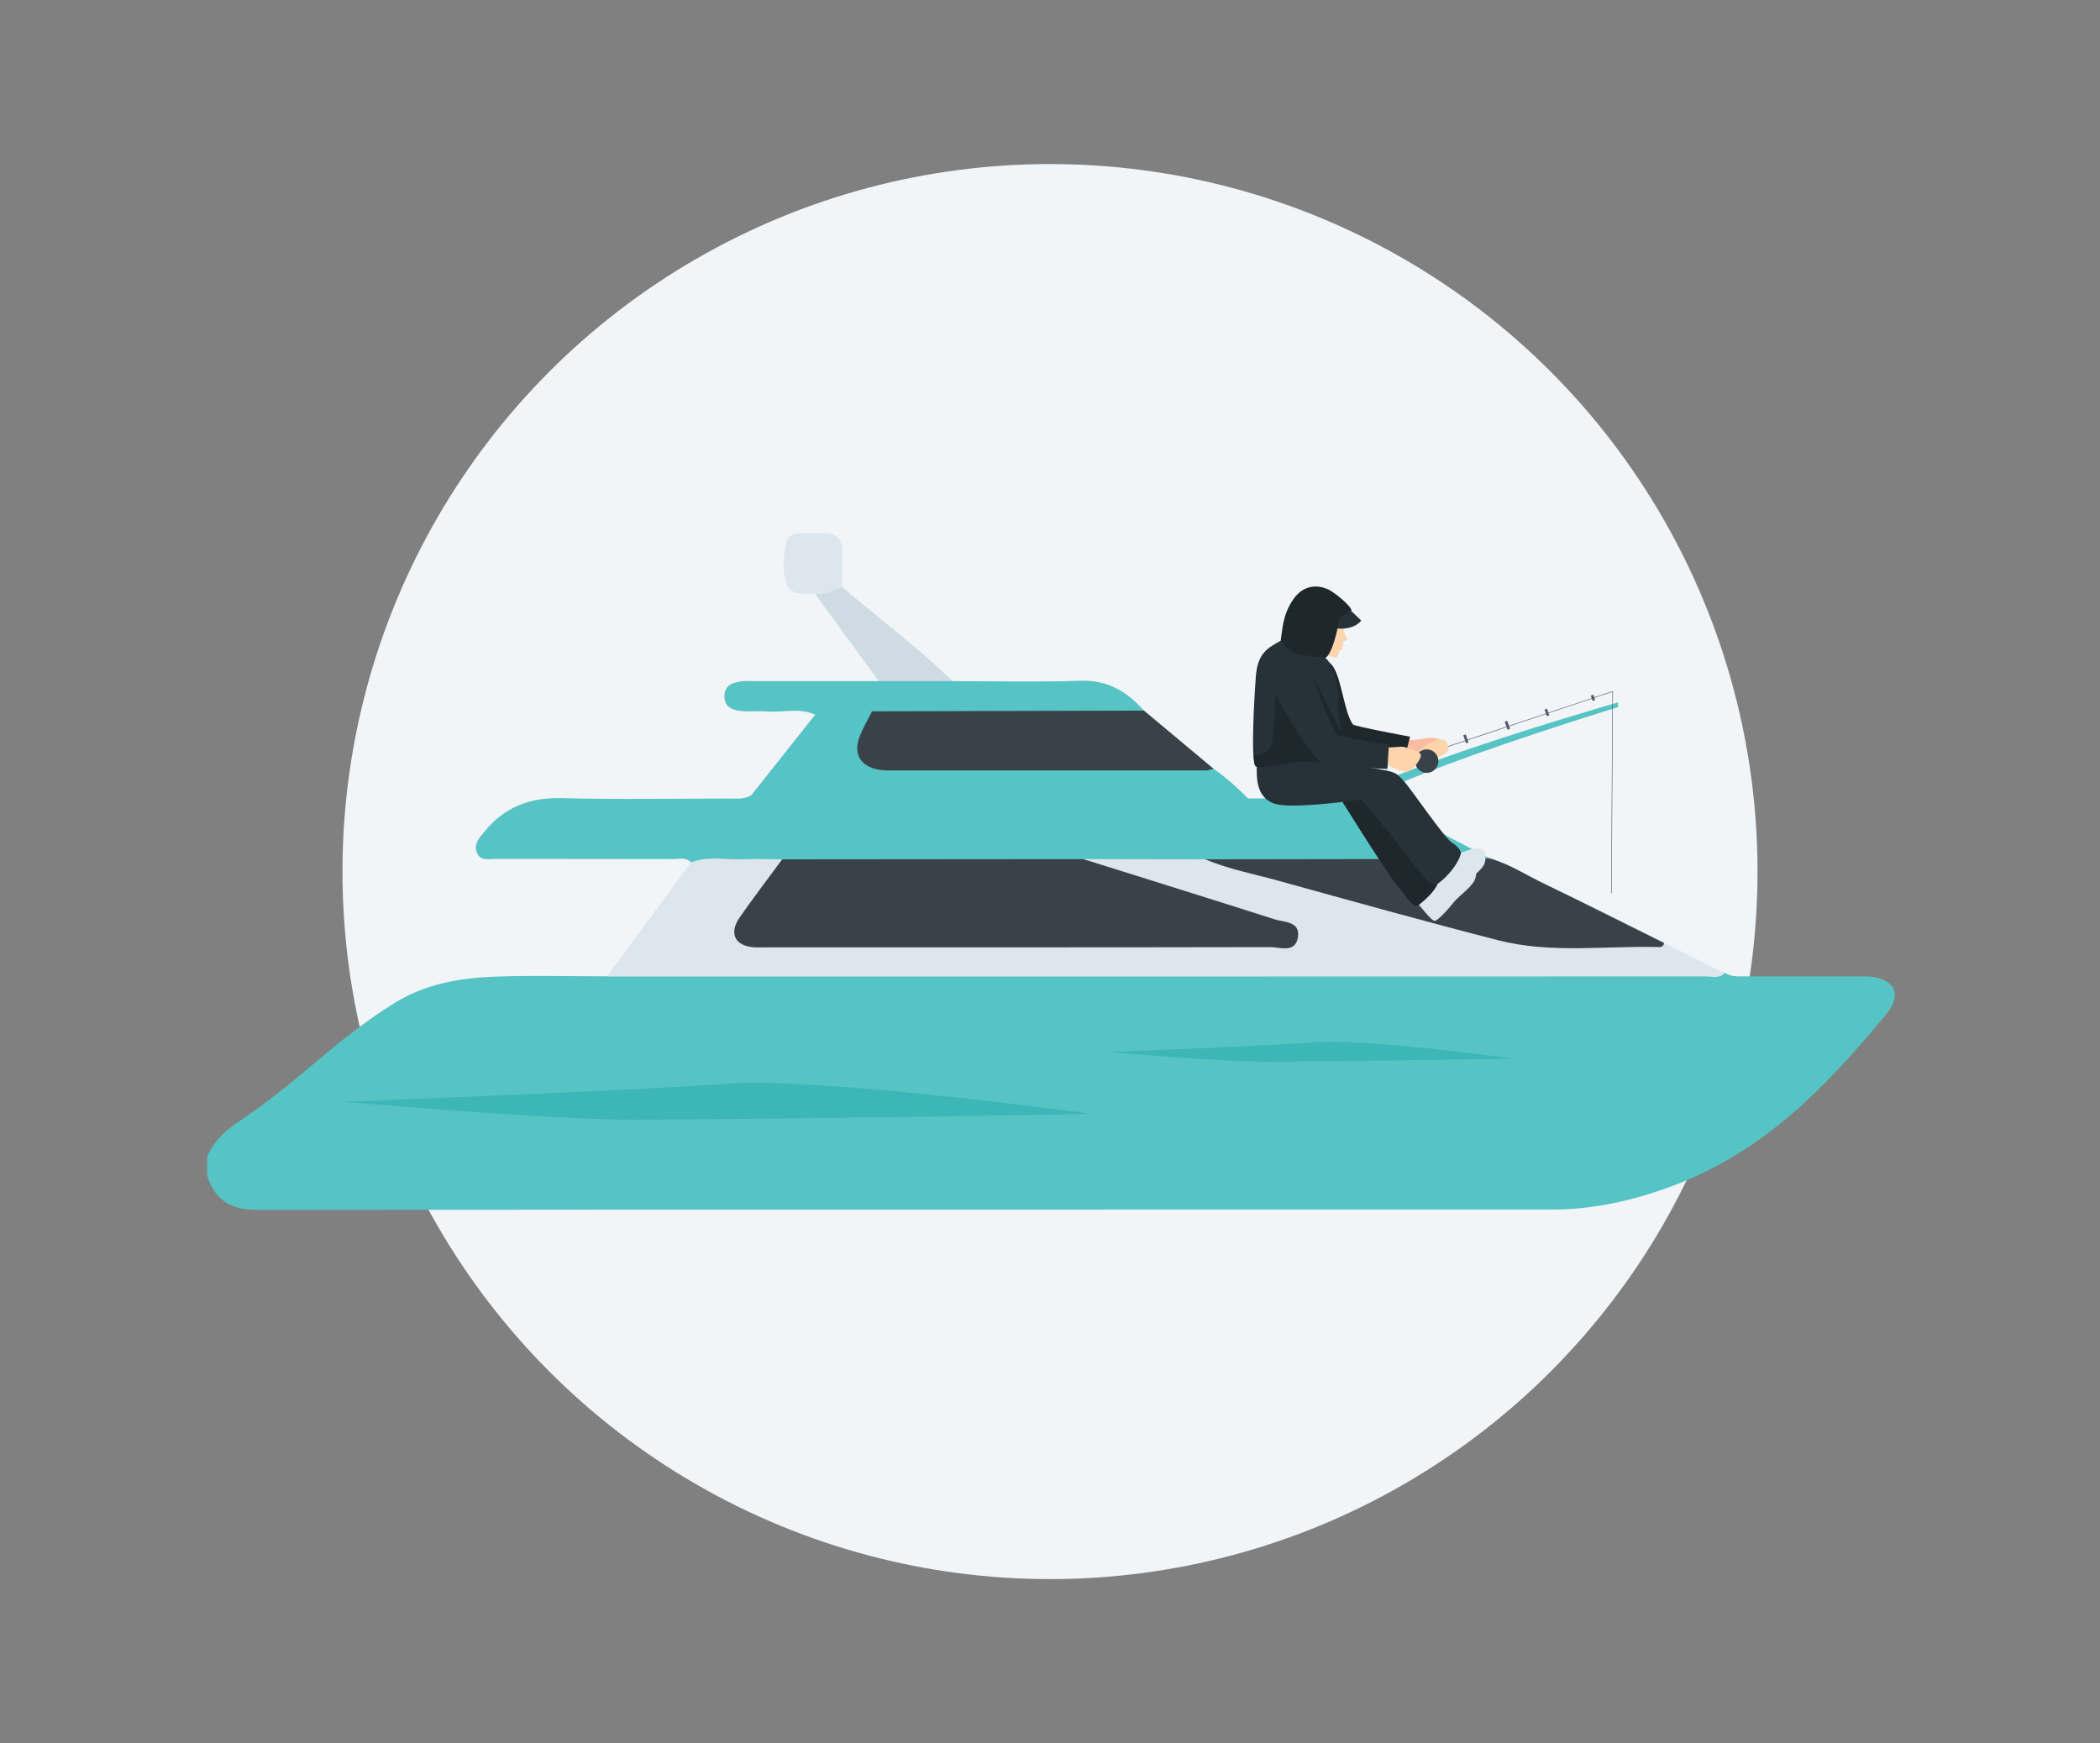 <svg width="1024" height="850" viewBox="0 0 1024 850" fill="none" xmlns="http://www.w3.org/2000/svg">
<rect x="0" y="0" width="1024" height="850" fill="#808080" stroke="none"/>
<circle cx="512" cy="425" r="345" fill="#F1F5F8"/>
<path d="M840.94 474.28C844.18 476.441 847.749 476.096 851.297 476.096C872.297 476.096 907.317 476.096 907.317 476.096C907.317 476.096 912.28 476.027 914.638 476.579C924.995 479.108 926.902 485.912 919.642 494.716C887.281 533.91 856.608 564.139 810.65 580.069C793.239 586.092 775.356 589.793 757.043 589.793C543.987 589.839 338.932 589.747 125.876 590C113.94 590 105.225 586.483 101 573.311V564.139C104.589 555.45 111.11 550.415 118.186 545.68C145.912 527.152 164.326 506.279 192.688 488.901C207.905 479.568 224.455 476.878 241.271 476.234C259.482 475.545 277.734 476.073 295.966 476.073C300.847 472.372 306.404 473.108 311.818 473.108C440.505 473.108 569.191 473.108 697.898 473.108C732.515 473.108 767.153 473.062 801.77 473.108C814.834 473.131 827.918 472.441 840.94 474.28Z" fill="#56C3C5"/>
<path d="M531 543.004C529.468 543.598 350.266 545.991 308.397 545.991C266.529 545.991 168 537.233 168 537.233C168 537.233 310.953 531.746 355.369 528.421C399.784 525.097 531 543.004 531 543.004Z" fill="#3DB6B8"/>
<path d="M737 516.096C736.173 516.417 639.413 517.709 616.807 517.709C594.2 517.709 541 512.98 541 512.98C541 512.98 618.187 510.017 642.169 508.222C666.151 506.427 737 516.096 737 516.096Z" fill="#3DB6B8"/>
<path d="M336.899 420.52C334.5 417.813 331.28 418.921 328.43 418.9C299.514 418.818 270.618 418.9 241.702 418.798C238.359 418.798 234.176 420.131 232.494 415.619C230.915 411.395 233.683 408.687 236.185 405.591C246.05 393.389 258.518 388.754 274.186 389.185C301.441 389.923 328.717 389.39 355.992 389.39C359.519 389.39 363.108 389.759 366.328 387.749C369.794 386.867 373.301 386.703 376.869 386.703C449.385 386.744 521.88 386.703 594.395 386.724C599.317 386.724 604.26 386.498 608.628 389.369C627.597 389.103 646.547 389.369 665.332 392.609C676.098 394.476 686.291 398.126 696.053 402.884C706.306 407.867 716.314 413.302 726.445 418.552C722.754 422.489 717.852 421.423 713.361 421.443C671.423 421.525 629.505 421.587 587.566 421.32C567.817 421.874 548.048 421.095 528.299 421.361C479.449 421.587 430.579 421.525 381.729 421.443C369.671 421.259 357.633 421.443 345.574 421.423C342.662 421.423 339.668 422.018 336.899 420.52V420.52Z" fill="#56C3C5"/>
<path d="M528.238 418.921L587.69 419.023C621.344 424.766 653.623 435.983 686.599 444.391C700.873 448.021 715.044 452.041 729.235 455.978C737.418 458.234 745.764 459.178 754.296 459.178C773.347 459.198 792.42 458.419 811.471 459.813C821.295 464.735 831.118 469.637 840.941 474.558C838.234 477.389 834.748 476.097 831.651 476.117C653.09 476.179 474.528 476.179 295.967 476.179C309.604 457.64 323.263 439.1 336.9 420.561C345.309 417.157 354.065 419.433 362.658 418.982C368.872 418.654 375.147 419.023 381.382 419.085C382.1 424.396 378.121 427.493 375.578 431.205C371.702 436.804 367.149 441.931 363.519 447.673C359.233 454.502 361.284 458.255 369.426 458.952C371.866 459.157 374.327 459.055 376.768 459.055C456.563 459.055 536.339 459.055 616.135 459.055C618.862 459.055 621.59 459.219 624.297 458.829C626.101 458.562 628.46 458.644 628.767 456.183C629.055 453.866 627.045 452.841 625.322 452.164C615.93 448.534 606.147 445.991 596.55 442.997C576.288 436.66 555.883 430.713 535.724 424.068C532.852 423.125 528.997 423.166 528.238 418.941V418.921Z" fill="#DDE6EC"/>
<path d="M811.472 459.816C811.246 461.026 810.487 461.826 809.298 461.806C782.986 461.067 756.367 465.128 730.425 458.463C694.639 449.275 659.037 439.329 623.436 429.485C611.479 426.184 599.195 423.846 587.67 419.026C630.675 418.965 673.659 418.924 716.664 418.842C719.925 418.842 723.186 418.657 726.446 418.555C735.962 421.241 744.185 426.696 752.983 430.921C772.568 440.334 791.969 450.157 811.451 459.816H811.472Z" fill="#394249"/>
<path d="M557.809 346.485C569.13 355.939 580.429 365.394 591.75 374.848C591.319 379.38 587.505 378.396 584.921 378.621C578.953 379.154 572.944 378.826 566.956 378.826C526.637 378.826 486.34 378.826 446.021 378.826C443.027 378.826 440.033 378.867 437.039 378.785C428.508 378.539 419.812 377.247 417.023 367.937C414.378 359.098 418.664 351.571 425.513 345.624C429.389 343.922 433.491 344.209 437.551 344.209C473.133 344.168 508.734 344.209 544.315 344.168C548.97 344.168 553.564 344.271 557.809 346.465V346.485Z" fill="#394249"/>
<path d="M425.247 346.839C423.176 350.982 420.776 354.981 419.136 359.287C415.957 367.696 419.628 373.745 428.549 375.304C430.148 375.591 431.789 375.694 433.409 375.694C484.904 375.694 536.379 375.714 587.874 375.694C589.166 375.694 590.458 375.16 591.75 374.873C597.882 379.139 603.419 384.102 608.628 389.434C530.678 389.434 452.748 389.454 374.798 389.393C371.947 389.393 368.728 390.521 366.328 387.793C376.705 374.709 387.103 361.605 397.479 348.521C406.339 341.405 415.752 343.681 425.247 346.86V346.839Z" fill="#56C3C5"/>
<path d="M425.247 346.837C415.998 347.617 406.564 345.074 397.479 348.499C389.707 344.93 381.483 347.596 373.506 346.899C369.445 346.55 365.303 347.166 361.283 346.694C357.12 346.202 353.142 344.828 353.244 339.352C353.347 333.897 357.407 332.892 361.55 332.215C363.395 331.908 365.344 332.133 367.251 332.133C387.656 332.133 408.061 332.133 428.467 332.133C440.484 327.95 452.522 328.134 464.54 332.133C485.253 332.133 505.966 332.646 526.658 331.949C539.927 331.518 549.545 337.096 557.81 346.509C513.615 346.632 469.441 346.755 425.247 346.858V346.837Z" fill="#56C3C5"/>
<path d="M464.561 332.113C452.543 332.113 440.505 332.113 428.487 332.113C418.131 317.922 407.774 303.751 397.418 289.56C401.376 286.77 405.621 285.15 410.543 286.258C428.672 301.413 447.457 315.769 464.561 332.113Z" fill="#CFDBE3"/>
<path d="M410.543 286.257C406.339 288.082 402.155 289.907 397.418 289.559C392.271 289.538 385.524 290.236 383.678 285.109C381.278 278.444 381.709 270.692 383.801 263.596C384.498 261.238 387.041 260.089 389.748 260.11C393.276 260.11 396.803 260.274 400.31 260.048C407.508 259.576 410.953 262.55 410.584 269.994C410.318 275.408 410.543 280.843 410.543 286.257Z" fill="#DDE6EC"/>
<path d="M528.239 418.924C559.329 428.665 590.46 438.345 621.488 448.271C626.205 449.768 634.141 449.193 632.89 457.048C631.639 464.923 624.154 461.826 619.314 461.826C537.59 461.99 455.887 461.949 374.164 461.949C371.99 461.949 369.796 462.052 367.622 461.908C358.393 461.272 355.297 455.1 360.67 447.368C367.355 437.771 374.451 428.48 381.383 419.047L528.239 418.924Z" fill="#394249"/>
<g clip-path="url(#clip0_622_2856)">
<path d="M714.732 358.108L713.506 358.537L714.864 362.451L716.09 362.023L714.732 358.108Z" fill="#545869"/>
<path d="M735.085 355.81L733.734 351.9L734.955 351.482L736.305 355.393L735.085 355.81Z" fill="#545869"/>
<path d="M754.251 349.213L753.135 346.007L754.381 345.59L755.472 348.796L754.251 349.213Z" fill="#545869"/>
<path d="M776.93 338.761L775.703 339.189L776.599 341.775L777.825 341.346L776.93 338.761Z" fill="#545869"/>
<path d="M679.141 378.976C679.141 378.976 681.779 377.826 686.353 376.061C690.969 374.254 697.521 371.79 705.475 368.998C721.383 363.331 742.73 356.392 764.242 349.862C785.713 343.333 807.308 337.133 823.545 332.616C839.783 328.181 850.621 325.225 850.621 325.225L850.951 326.374C850.951 326.374 840.195 329.495 823.999 334.217C807.844 338.981 786.373 345.51 765.025 352.367C743.678 359.266 722.454 366.534 706.711 372.406C698.84 375.322 692.329 377.909 687.795 379.756C683.262 381.604 680.748 382.754 680.748 382.754L679.059 379.017L679.141 378.976Z" fill="#56C3C5"/>
<path d="M785.858 435.497H785.598L786.248 337.327L705.273 364.411L698.494 370.928L698.312 370.72L705.143 364.151L786.507 336.988V337.171L785.858 435.497Z" fill="#545869"/>
<path d="M676.965 365.95C682.133 368.035 687.742 370.824 687.742 370.824L705.896 363.656C705.896 363.656 704.987 361.857 700.909 360.215C696.832 358.573 687.768 362.509 682.756 360.111L676.965 365.95Z" fill="#FBBCA1"/>
<path d="M701.869 364.958C702.493 364.046 703.324 362.717 703.895 361.778C703.22 361.309 702.311 360.814 701.142 360.318C700.077 360.683 698.623 361.257 696.467 362.247C689.663 365.323 686.287 367.513 686.287 367.513C686.287 367.513 693.844 366.601 698.156 366.184L701.869 364.984V364.958Z" fill="#FBBCA1"/>
<path d="M643.488 320.539C643.488 320.539 647.124 322.442 648.267 323.172C653.928 326.926 655.071 347.102 659.72 353.254C660.421 354.192 687.56 359.223 687.56 359.223L685.015 369.259C685.015 369.259 656.967 368.269 654.136 365.792C651.305 363.342 640.943 348.692 640.943 348.692L643.514 320.539H643.488Z" fill="#1D272C"/>
<path d="M705.895 366.288C706.57 365.402 706.233 363.968 705.895 363.317C705.376 362.326 706.025 361.049 702.753 360.606C699.48 360.163 691.611 365.585 691.404 366.914C691.196 368.27 692.079 370.772 695.247 370.824C699.091 370.876 704.597 367.957 705.869 366.288H705.895Z" fill="#FED4AC"/>
<path d="M701.402 371.137C701.402 374.291 698.83 376.872 695.688 376.872C692.546 376.872 689.975 374.291 689.975 371.137C689.975 367.983 692.546 365.402 695.688 365.402C698.83 365.402 701.402 367.957 701.402 371.137Z" fill="#394249"/>
<path d="M671.277 364.176C679.847 365.141 682.963 363.368 685.586 364.515C688.209 365.662 691.767 365.897 692.728 367.878C693.689 369.859 687.95 376.532 686.08 376.35C684.21 376.167 681.431 375.646 677.016 373.196C672.601 370.745 667.797 371.032 667.797 371.032L671.277 364.176Z" fill="#FED4AC"/>
<path d="M705.765 417.146C708.829 416.651 713.504 415.582 716.205 414.487C718.906 413.393 723.944 412.741 724.307 417.146C724.671 421.526 723.035 423.35 717.997 427.495C712.958 431.64 701.609 437.609 701.609 437.609C701.609 437.609 691.896 430.024 691.896 429.476V423.142L705.765 417.12V417.146Z" fill="#DDE6EC"/>
<path d="M688.467 437.271C692.778 441.963 697.998 449.21 699.635 449.027C701.245 448.845 706.647 442.849 708.802 440.06C710.958 437.271 717.45 432.761 719.06 429.164C720.67 425.541 719.424 423.742 716.905 422.308C714.386 420.875 710.776 425.384 707.711 427.183C704.647 428.982 699.687 433.778 694.882 430.467C690.078 427.183 688.441 437.297 688.441 437.297L688.467 437.271Z" fill="#DDE6EC"/>
<path d="M652.084 295.855C652.759 296.819 656.057 299.113 656.187 303.206C656.291 305.552 656.187 305.291 655.642 305.969C654.759 307.09 655.564 308.784 656.005 309.697C656.706 311.13 657.641 312.069 655.953 312.512C654.057 313.007 654.655 313.737 655.07 314.337C655.382 314.78 654.499 315.327 654.239 315.51C654.239 315.51 654.862 316.448 654.239 316.839C653.616 317.23 653.019 317.022 652.863 317.517C652.707 317.986 652.811 319.993 651.772 320.463C650.733 320.932 648.526 319.915 647.305 319.576C647.045 319.498 646.786 319.42 646.5 319.368C646.292 319.524 646.085 319.707 645.903 319.889C645.435 320.332 645.227 321.662 644.76 322.105C644.267 322.6 643.799 322.522 643.513 322.965C642.605 324.425 643.202 326.223 643.202 326.223L639.696 322.73C639.202 323.486 639.254 323.903 639.254 323.903C639.254 323.903 636.527 323.591 633.879 320.045C633.229 319.185 635.177 321.088 635.904 319.472C635.956 319.368 635.982 319.211 636.008 319.055L634.294 317.334C634.294 317.334 651.408 294.134 652.084 295.855Z" fill="#FED4AC"/>
<path d="M658.836 297.861L663.771 302.58C663.771 302.58 659.901 308.419 648.63 305.942C637.359 303.466 658.836 297.861 658.836 297.861Z" fill="#263238"/>
<path d="M624.479 312.407C625.387 306.854 625.387 299.946 630.478 292.465C635.542 284.958 642.398 285.27 646.891 287.069C651.358 288.868 660.188 296.949 658.837 297.861C657.487 298.747 652.578 300.781 652.578 303.492C652.578 306.203 649.618 318.845 646.294 320.826C642.969 322.808 626.608 318.089 626.608 318.089L624.504 312.407H624.479Z" fill="#1D272C"/>
<path d="M651.02 385.291C651.02 385.291 676.237 425.93 681.301 431.821C686.366 437.713 689.067 443.448 691.897 441.206C694.728 438.964 704.389 431.352 701.558 423.897C699.273 417.797 661.902 385.291 661.252 385.291H650.994H651.02Z" fill="#1D272C"/>
<path d="M612.921 371.658C612.506 379.791 612.713 388.758 621.232 391.808C629.75 394.858 662.368 389.983 663.589 389.983C664.81 389.983 687.248 418.814 690.494 422.88C693.74 426.947 697.844 432.108 700.285 431.274C702.726 430.466 711.218 422.255 712.439 415.738C712.439 415.738 711.842 413.287 707.972 410.863C704.128 408.413 687.3 383.649 684.651 381.016C682.028 378.383 681.82 376.558 673.899 375.333C666.004 374.108 647.539 370.25 647.539 370.25L612.869 371.684L612.921 371.658Z" fill="#263238"/>
<path d="M624.477 312.408C618.764 315.77 613.336 317.934 612.401 329.56C611.752 337.641 609.622 372.311 612.349 373.64C615.076 374.996 628.814 371.946 632.84 371.607C636.865 371.268 656.992 372.285 656.992 372.285C656.992 372.285 654.239 356.201 653.227 351.978C652.214 347.755 652.655 340.743 652.655 338.736C652.655 336.729 650.993 324.711 646.266 320.775C646.266 320.775 639.151 320.202 634.138 319.081C626.477 317.386 624.477 312.355 624.477 312.355V312.408Z" fill="#263238"/>
<path d="M655.355 363.004C653.278 360.658 637.878 340.038 637.878 340.038L621.257 333C622.893 341.941 620.945 355.34 620.633 358.598C620.322 361.857 620.685 367.722 611.336 368.243C611.44 371.293 611.725 373.352 612.349 373.665C615.076 375.021 628.814 371.971 632.839 371.632C636.865 371.293 656.992 372.31 656.992 372.31C656.992 372.31 656.238 367.852 655.355 363.004Z" fill="#1D272C"/>
<path d="M655.356 363.004C654.94 361.257 654.602 359.667 654.551 357.503C653.616 356.643 643.098 335.216 640.033 329.768C640.033 329.768 637.436 334.512 637.852 335.19C638.267 335.867 640.163 352.551 641.695 357.191C643.228 361.831 649.408 362.169 651.979 363.89C652.992 364.568 654.265 364.203 655.459 363.525C654.654 359.015 655.849 365.037 655.356 362.978V363.004Z" fill="#1D272C"/>
<path d="M627.334 323.016C621.516 324.893 619.465 330.028 621.256 336.414C623.048 342.801 639.669 368.608 643.539 371.188C647.408 373.769 676.547 374.968 676.547 374.968L677.248 362.951C677.248 362.951 653.408 359.562 651.927 358.389C650.447 357.216 642.188 336.362 641.305 332.973C640.111 328.333 634.917 320.539 627.334 323.016Z" fill="#263238"/>
</g>
<defs>
<clipPath id="clip0_622_2856">
<rect width="178" height="163" fill="white" transform="translate(611 286)"/>
</clipPath>
</defs>
</svg>
